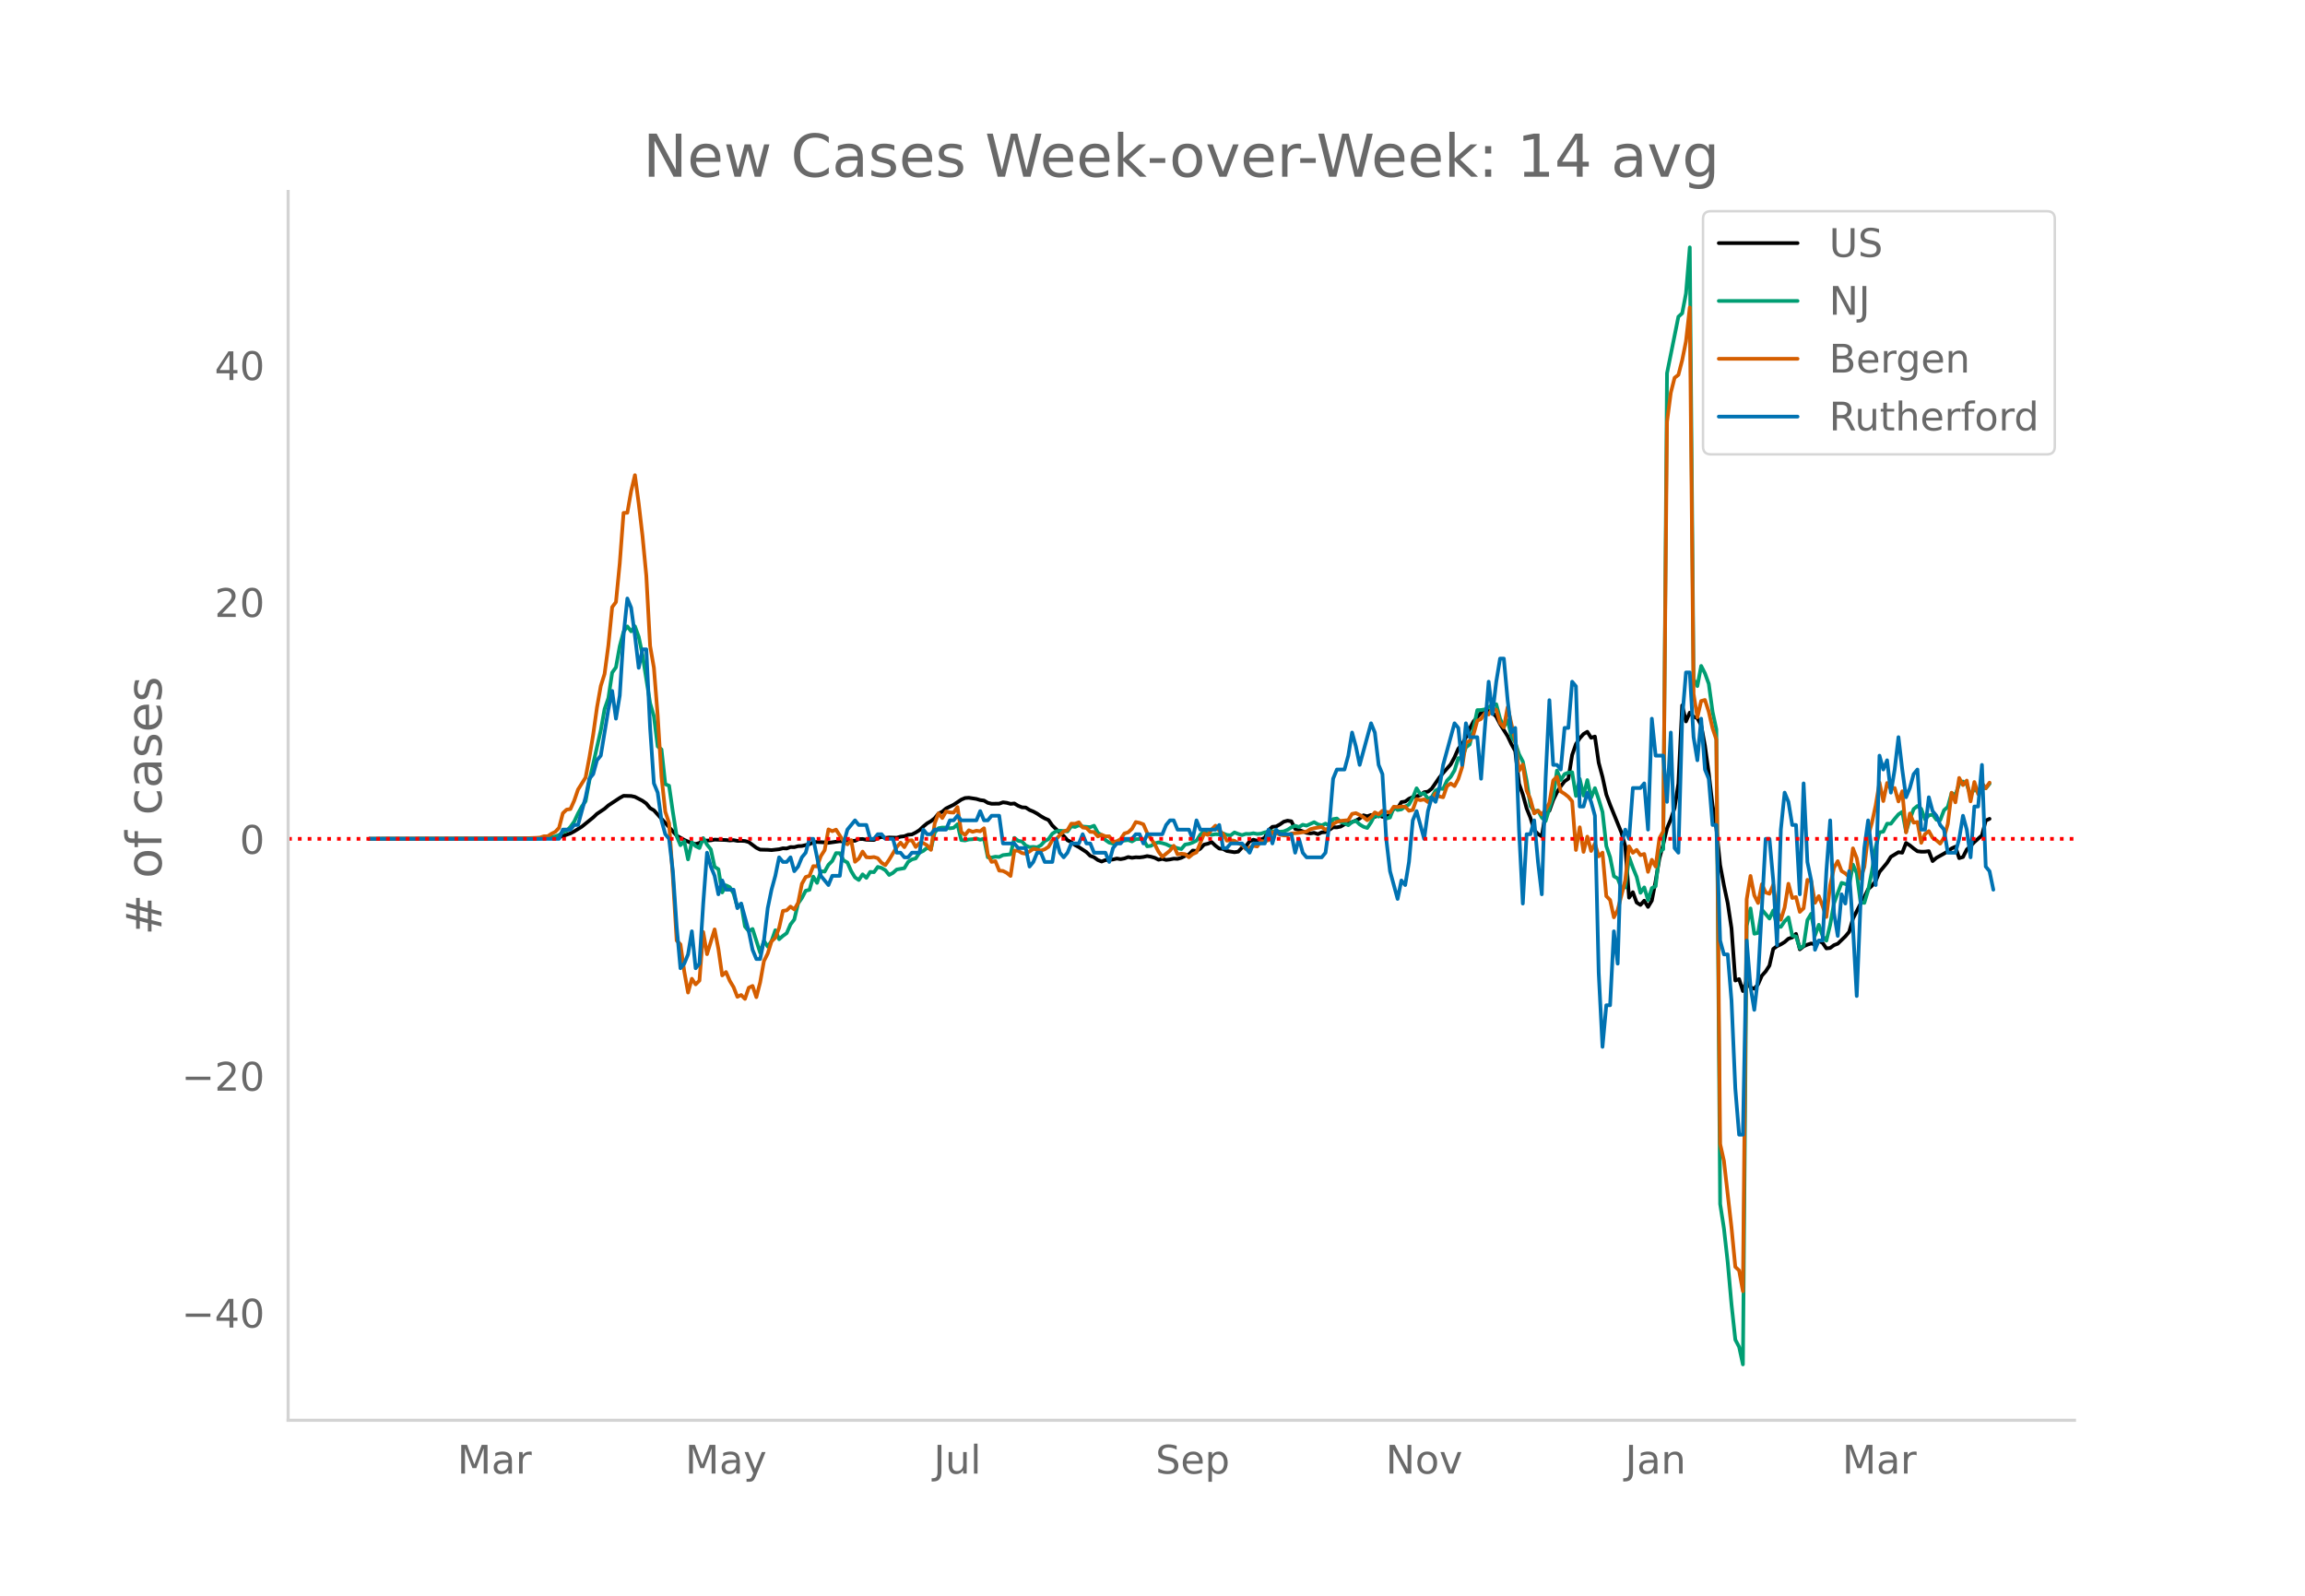<svg height="864" viewBox="0 0 936 648" width="1248" xmlns="http://www.w3.org/2000/svg" xmlns:xlink="http://www.w3.org/1999/xlink"><defs><style>*{stroke-linecap:butt;stroke-linejoin:round}</style></defs><g id="figure_1"><path d="M0 648h936V0H0z" style="fill:#fff" id="patch_1"/><g id="axes_1"><path d="M117 576.72h725.4V77.76H117z" style="fill:none" id="patch_2"/><path clip-path="url(#pe41d793d53)" d="m149.973 340.626 66.253-.113 7.704-.276 1.541-.116 1.54-.228 1.542-.374 3.081-1.121 1.54-.81 3.082-1.898 4.623-3.75 1.54-1.465 3.082-2.065 1.541-1.355 4.622-3.046 1.541-.857 3.082.086 1.54.335 3.082 1.599 1.54 1.105 1.542 1.876 1.54.885 9.245 10.268 3.082 1.75 3.081 1.372 1.54.295 1.542-.427 1.54-.983 1.541.014 1.541-.1 1.54-.291 4.623.17 1.541.17 1.54-.128 1.542.3 1.54-.025 1.541.089 1.54.423 3.082 2.32 1.541.756 3.082.073 1.54.113 3.082-.341 1.54-.39 1.542.074 1.54-.57 1.541.04 1.541-.416 1.54-.068 3.082-.743 1.541-.716 1.541-.169 3.082.172 1.54.178 4.623-.67 1.54.147 1.541-.337 3.082.037 1.54-.69 1.541-.054 1.541.317 3.082.091 1.54-.752 1.541-.504 1.541.415 1.54-.176 3.082.102 1.541-.438 1.54-.164 1.542-.602 1.54-.123 1.541-.793 1.541-.97 1.54-1.47 1.542-1.272 1.54-.887 1.541-1.207 1.541-1.874 1.54-.78 1.542-1.32 3.081-1.505 3.082-2.063 1.54-.658 1.541-.106 3.082.473 1.54.469 1.541.194 1.541.92 1.54.378 3.082-.037 1.541-.546 1.541.19 1.54.428 1.542-.147 1.54.934 1.541.626 1.541.083 1.54.994 1.542.63 1.54.846 1.541 1.048 1.54.887 1.542.668 1.54 2.209 3.082 2.997 1.54 1.24 1.542 1.764 1.54.747 1.541 1.222 1.54.826 3.082 2.016 1.541 1.514 1.541.602 1.54 1.102 1.542.62 1.54-.602 1.541-.041 1.54-.207 1.542-.367 1.54.25 1.541-.288 1.541-.57 1.54.305 1.542-.214 1.54.058 1.541-.188 1.541-.356 1.54.264 1.542.432 1.54.784 1.541-.334 1.54.404 1.542-.184 1.54-.317 1.541.082 1.541-.427 1.54-.78 1.542-.599 1.54-1.569 1.541.168 1.54-.922 1.542-1.674 1.54-.352 1.541-.667 1.541 1.487 1.54 1.157 1.542.149 1.54.828 3.082.503 1.54-.235 1.542-1.637 1.54-.567 1.541-1.969 1.54-.676 1.542.441 1.54-.53 1.541-.674 1.541-3.076 1.54-1.39 1.542-.146 1.54-.86 1.541-1.072 1.54-.422 1.542.251 1.54 3.068 1.541.416 3.082 1.2 1.54.243 1.541-.249 1.541.55 1.54-.732 1.542-.104 1.54-.908 1.541-1.054 1.541.032 1.54-.312 1.542-.919 1.54-.334 3.082-1.21 1.54-.811 1.542-1.309 1.54.416 1.541-.559 1.54.799 1.542-.737 1.54.689 1.541.02 1.541-.99 1.54-2.298 1.542-.22 1.54-2.47 1.541-.236 1.54-1.132 1.542-.687 1.54-.32 1.541-.474 1.541-1.19 1.54-.206 1.542-1.238 3.081-4.47 1.54-1.898 3.082-3.484 1.541-2.851 1.541-3.51 1.54-1.797 1.542-2.803 1.54-3.57 1.541-2.875 3.082-3.562 3.081-.739 1.541.712 1.54 1.63 1.542 3.015 3.081 4.902 1.541 3.252 1.54 2.765 1.542 13.286 1.54 4.361 1.541 5.642 1.54 3.793 1.542 5.026 1.54 1.626 1.541.927 1.541-9.525 1.54-.85 1.542-4.355 1.54-3.15 1.541-2.436 1.54-2.026 1.542-1.061 1.54-9.638 1.541-4.415 1.541-2.36 1.54-1.737 1.542-.913 1.54 2.435 1.541-.499 1.541 10.642 1.54 5.74 1.542 7.122 1.54 4.189 4.623 11.375 1.54 5.478 1.541 20.875 1.541-2.217 1.54 4.184 1.542.981 1.54-1.71 1.541 2.52 1.54-2.542 1.542-7.917 1.54-9.215 1.541-5.668 1.541-6.532 1.54-3.69 1.542-4.63 1.54-9.854 1.541-31.785 1.541 6.514 1.54-3.579 1.542 1.715 1.54.497 1.541 2.92 1.54 8.288 1.542 11.098 1.54 13.082 1.541 9.277 1.541 15 1.54 8.226 1.542 7.253 1.54 10.23 1.541 21.205 1.54-.584 1.542 4.857 1.54-4.401 1.541 2.941 1.541.495 1.54-1.76 1.542-3.521 1.54-1.719 1.541-2.382 1.54-6.756 1.542-1.145 1.54-.703 1.541-.948 1.541-1.368 1.54-.506 1.542-1.452 1.54 6.297 1.541-1.254 1.541-.654 1.54-.494 1.542.411 1.54-1.445 1.541.783 1.54 2.258 1.542-.17 1.54-1.138 1.541-.588 3.082-2.975 1.54-1.835 1.541-5.354 3.082-6.062 1.54-2.732 1.541-3.168 1.541-1.38 1.541-2.01 1.54-3.627 3.082-3.705 1.541-2.444 3.082-1.878 1.54.203 1.541-3.95 1.541.975 1.54 1.273 1.542 1.11 1.54.188 1.541-.017 1.541-.206 1.54 4.04 1.542-1.318 3.081-1.724 1.54-.937 1.542-1.151 1.54-.71 1.541 4.639 1.541-.449 1.54-3.046 1.542-1.393 1.54-1.645 3.082-2.705 1.54-6.02 1.541-.698h0" style="fill:none;stroke:#000;stroke-linecap:round;stroke-width:1.5" id="line2d_1"/><path clip-path="url(#pe41d793d53)" d="m149.973 340.624 67.794-.104 4.622-.251 3.082-.623 1.54-.58 1.542-1.165 1.54-.533 1.541-1.605 1.54-2.14 1.542-3.275 1.54-2.843 1.541-2.17 1.541-8.358 4.622-20.368 1.541-8.69 1.541-4.414 1.54-10.37 1.542-2.161 1.54-8.571 1.541-5.86 1.54-2.181 1.542 2 1.54-2.04 1.541 4.279 1.541 7.391 3.082 19.56 1.54 5.283 1.541 12.264 1.54 1.219 1.542 14.105 1.54.635 1.541 10.702 1.541 9.824 1.54 3.624 1.542-1.686 1.54 7.445 1.541-7 1.54 1.616 1.542.77 1.54-4.023 1.541 2.646 1.541 1.95 1.54 7.066 1.542.986 1.54 9.41 1.541-2.87 1.541.735 1.54 2.592 1.542 5.4 1.54-1.22 1.541 9.218 1.54 1.856 1.542-.866 3.081 9.607 1.541-4.807 1.54 2.37 1.542-2.281 1.54-4.39 1.541 3.67 1.54-1.365 1.542-1.106 1.54-3.547 1.541-2.011 1.541-6.498 1.54-2.212 1.542-2.96 1.54-.374 1.541-5.357 1.541 2.533 1.54-4.734 1.542.162 1.54-2.765 1.541-1.547 1.54-3.195 1.542.043 1.54 2.927 1.541.855 1.541 3.52 1.54 2.53 1.542 1.04 1.54-2.29 1.541 1.435 1.54-2.425 1.542.1 1.54-2.123 1.541.41 1.541.928 1.54 1.915 1.542-.843 1.54-1.37 3.082-.53 1.54-2.548 1.542-1.021 1.54-.402 1.541-2.313 1.54-.74 1.542-1.252 1.54.564 1.541-6.753 1.541-1.767 1.54-.26 1.542.016 1.54.279 1.541-.202 1.54-1.454 1.542 6.428 1.54.167 1.541-.406 1.541-.109 1.54-.263 1.542.48 1.54-.426 1.541 7.554 1.54.105 1.542-.345 1.54.12 1.541-.766 3.082-.328 1.54-6.653 1.541 1.184 1.541.27 1.541 1.664 1.54.63 1.542-.108 1.54.178 1.541-.844 1.54-1.686 1.542-.812 1.54-2.19 1.541-.982 1.541-.247 3.082.298 1.54-2.089 1.541.294 1.54-.72 1.542.546 3.081.244 1.541-.585 1.54 2.855 1.542.97 1.54 1.985 1.541 1.064 1.54.394 1.542-.089 1.54-1.238 1.541.085 1.541-.208 1.54.568 1.542-.924 1.54-.054 1.541.15 1.541 2.808 1.54-.193 1.542-.975 1.54-.433 1.541.314 1.54.452 1.542.762 1.54.29 1.541.55 1.541.347 1.54-1.833 1.542-.27 1.54-.546 1.541-.781 1.54-2.425 1.542-1.435 1.54 1.063 1.541.445 1.541-.27 1.54.092 1.542-.402 1.54.623 1.541.166 1.54-1.176 1.542.607 1.54.472 1.541-.506 1.541.042 1.54-.286 1.542.302 1.54-.14 1.541-.526 1.541-.29 1.54-.166 1.542.012 1.54.197 1.541-.14 1.54-.638 1.542-1.001 1.54-.639 1.541.5 1.541-.925 1.54.367 3.082-1.407 1.541.881 1.54.41 1.542-.707 1.54.839 1.541-2.665 1.541-.248 1.54 1.44 1.542.463 1.54.809 1.541-1.273 1.541-.503 1.54 1.459 1.542.955 1.54.491 1.541-2.305 1.54-2.982 1.542.669 1.54-1.122 1.541 1.907 1.541-.425 1.54-4.092 1.542 1.048 1.54-.255 1.541-1.16 1.54-.813 1.542-2.765 1.54-3.814 1.541 2.382 1.541-.348 1.54 2.209 1.542-.685 1.54-2.638 1.541-.854 1.54.193 1.542-3.342 1.54-1.609 1.541-2.576 1.541-5.005 1.54.07 1.542-4.417 1.54-1.18 1.541-6.563 1.541-7.391 1.54-.035 1.542-.279 1.54-.835 1.541-1.075 1.54-.17 1.542 5.89 1.54 3.249 1.541-2.6 1.541 6.591 1.54 2.387 1.542 4.792 1.54 2.967 1.541 7.805 1.54 10.265 1.542 2.135 1.54-.317 1.541 2.881 1.541 1.431 1.54-5.179 1.542-4.664 1.54-10.68 1.541 3.826 1.54-2.402 1.542-.6 1.54-.139 1.541 9.6 1.541-6.896 1.54 6.757 1.542-6.289 1.54 7.12 1.541-3.844 1.541 4.583 1.54 5.114 1.542 13.811 1.54 4.526 1.541 7.735 1.54.901 1.542 4.07 1.54-.473 1.541-12.288 1.541 4.286 1.54 3.786 1.542 6.429 1.54-2.182 1.541 5.14 1.54-4.861 1.542-.754 1.54-13.774 1.541-1.272 1.541-193.292 4.622-22.936 1.541-1.376 1.541-8.092 1.54-18.685 1.542 175.318 1.54 2.831 1.541-8.188 1.54 3.013 1.542 4.243 1.54 11.31 1.541 7.194 1.541 192.738 1.54 9.925 1.542 13.82 1.54 17.122 1.541 14.253 1.54 2.904 1.542 7.117 1.54-178.091 1.541-7.067 1.541 10.27 1.54-.33 1.542-9.445 3.081 3.62 1.54-3.31 1.542 6.447 1.54.232 1.541-2.27 1.541-1.574 1.54 7.399 1.542.356 1.54 4.811 1.541-1.075 1.541-10.397 1.54-2.587 1.542 8.826 1.54-4.336 1.541 4.564 1.54 1.888 1.542-6.506 1.54-8.656 3.082-8.312 1.54.445 1.542.7 1.54-8.56 1.541 3.49 1.54 11.796 1.542.263 1.54-5.101 1.541-7.775 1.541-9.758 1.54-6.01 1.542-.29 1.54-3.226 1.541.008 1.54-1.992 1.542-1.803 1.54-1.032 1.541 8.099 1.541-5.075 1.54-4.158 1.542-1.245 1.54 1.18 1.541 4.3 1.541-1.667 1.54-.297 1.542 2.088 1.54.14 1.541-4.023 1.54-1.342 1.542-5.628 1.54.782 1.541-4.502 1.541-.964 1.54 1.16 1.542 4.445 1.54-2.665 1.541 1.5 1.54-1.844 1.542.174 1.54-1.853h0" style="fill:none;stroke:#009e73;stroke-linecap:round;stroke-width:1.5" id="line2d_2"/><path clip-path="url(#pe41d793d53)" d="m149.973 340.624 60.09-.11 7.704-.295 1.54-.11 1.542-.516h1.54l1.541-1.032 1.541-.774 1.54-1.622 1.542-5.933 1.54-1.474 1.541-.221 1.54-3.427 1.542-4.496 3.081-4.902 1.541-8.18 1.54-9.25 1.542-11.02 1.54-8.696 1.541-4.902 1.541-11.571 1.54-15.552 1.542-2.063 1.54-15.736 1.541-20.453 1.54-.074 1.542-8.807 1.54-6.45 1.541 11.535 1.541 13.23 1.54 16.067 1.542 28.487 1.54 8.881 1.541 19.458 1.54 24.765 1.542 14.225 1.54 4.643 1.541 22.074 1.541 25.612 1.54 1.548 1.542 10.982 1.54 8.587 1.541-5.602 1.54 2.285 1.542-1.548 1.54-19.716 1.541 8.992 3.082-10.06 1.54 7.96 1.541 10.724 1.541-1.364 1.541 3.575 1.54 2.58 1.542 3.906 1.54-.737 1.541 1.584 1.54-4.532 1.542-.738 1.54 4.57 1.541-6.007 1.541-8.66 1.54-3.059 1.542-4.938 1.54-1.474 1.541-4.017 1.54-6.891 1.542-.221 1.54-1.511 1.541 1.142 1.541-2.653 1.54-7.739 1.542-2.764 1.54-.479 1.541-3.943 1.541.11 1.54-4.2 1.542-2.396 1.54-8.44 1.541.738 1.54-.627 3.082 4.828 1.541 1.142 1.541-1.695 1.54 8.771 1.542-1.29 1.54-2.837 1.541 2.284 1.54.11 1.542-.183 1.54.479 1.541 1.842 1.541.958 1.54-2.21 3.082-5.123 1.541-1.806 1.54 1.843 1.542-2.654 1.54-.147 1.541 2.727 1.541-1.548 1.54-.037 1.542.922 1.54 1.842 1.541-10.76 1.541-4.054 1.54 1.88 1.542-2.654 1.54.368 1.541.074 1.54-2.248 1.542 10.135 1.54 1.216 1.541-1.917 1.541.627 1.54-.442 1.542.22 1.54-1.215L401.12 347l1.54 2.985 1.542-.295 1.54 3.833 1.541.147 1.541.774 1.54 1.253 1.542-10.282 1.54.037 1.541.958 1.541.258 1.54-.921 1.542-1.069 1.54.295 1.541.442 1.54-.553 1.542-.995 1.54-2.653 1.541-.368 1.541-1.77 1.54-1.473 1.542-.516 1.54-2.617 1.541.037 1.54-.59 1.542 2.1 1.54.222 1.541 1.548 1.541.074 1.54 1.768 1.542-.663 1.54.627h1.541l1.54 2.248 1.542-.222 1.54-.884 1.541-2.285 1.541-.479 1.54-1.437 1.542-2.727 1.54.331 1.541.59 1.541 3.538 3.082 4.606 1.54 2.985 1.541 2.064 3.082-2.506 1.54-1.953 1.541 3.464 1.541-.258 1.54.184 1.542 1.253 1.54-1.29 1.541-.7 3.082-7.628 1.54.553 1.541-2.248 1.541-1.511 1.54 1.99 1.542 1.327 1.54 2.763 1.541-.147 1.54.184 1.542 1.069 1.54.59 1.541 1.695 1.541-.553 1.54-.737 1.542.258 1.54-2.174 1.541.147 1.541-.553 1.54-3.206 1.542.332 1.54.663 1.541.295 1.54.037 1.542-.81 3.081-.259 3.082-.516 1.54-.958 1.541-.405 3.082-.516 1.54 1.142 1.541-.774 1.541-1.584 1.541-.848 1.54-.405 3.082-.295 1.541-2.543 1.541-.295 1.54.737 1.542.922 1.54 1.216 1.541-1.253 1.54-1.917 1.542.774 1.54-1.437 1.541.442 1.541.185 1.54-2.285 1.542.147 1.54-.22 1.541.073 1.54 1.658 1.542-.368 1.54-4.386 1.541.442 1.541-.294 1.54 1.068 1.542-1.105 1.54-2.432 1.541 1.253 1.54.331 1.542-4.496 1.54-1.105 1.541 1.068 1.541-2.91 1.54-4.755 1.542-10.024 1.54-.663 1.541-2.616 1.541-5.565 1.54-.737 1.542-2.285 1.54.48 1.541-2.433 1.54.553 1.542 5.343 1.54 1.77 1.541-8.219 3.082 13.71 1.54 12.123 1.541-2.506 1.541 10.54 1.54 3.538 1.542 5.749 1.54-1.106 1.541 1.511 1.541-1.842 1.54-2.875 1.542-9.065 1.54-1.511 1.541 5.97 1.54.958 1.542 1.216 1.54 1.843 1.541 19.752 1.541-9.213 1.54 9.987 1.542-6.191 1.54 5.823 1.541-3.022 1.541 5.196 1.54-1.511 1.542 17.652 1.54 1.585 1.541 7.038 1.54-2.985 3.082-12.05 1.541-13.783 1.541 2.617 1.54-1.18 1.542 2.138 1.54-.48 1.541 7.26 1.54-4.9 1.542 2.763 1.54-11.535 1.541-2.763 1.541-166.313 1.54-11.83 1.542-6.044 1.54-1.179 1.541-5.97 1.541-7.665 1.54-13.746 1.542 156.916 1.54 9.508 1.541-6.634 1.54-.405 1.542 4.754 1.54 6.707 1.541 4.606 1.541 164.213 1.54 6.891 3.082 27.123 1.541 15.92 1.54 1.437 1.542 8.44 1.54-159.164 1.541-9.471 1.541 7.886 1.54 3.096 1.542-7.629 1.54 3.354 1.541.516 1.54-3.612 1.542 10.65 1.54 3.538 1.541-4.975 1.541-9.655 1.54 5.786 1.542-.369 1.54 6.007 1.541-1.474 1.541-11.534 1.54.59 1.542 8.733 1.54-2.727 1.541 4.017 1.54 4.459 1.542-12.825 1.54-7.112 1.541-2.727 1.541 4.017 1.54.958 1.542 1.437 1.54-11.608 1.541 3.98 1.54 8.292 1.542-4.68 1.54-12.604 1.541-5.38 1.541-7.113 1.54-9.213 1.542 7.518 1.54-7.334 1.541 2.506 1.54-.479 1.542 5.454 1.54-4.127 1.541 16.73 1.541-7.701 1.54 3.722 1.542-.258 1.54 8.439 1.541-3.575 1.541-1.179 1.54 2.727 1.542.995 1.54 1.364 1.541-2.47 1.54-5.527 1.542-12.677 1.54 3.906 1.541-9.913 1.541 2.911 1.54-1.843 1.542 8.44 1.54-7.85 1.541 4.901 1.54-4.496 1.542 2.138 1.54-2.285h0" style="fill:none;stroke:#d55e00;stroke-linecap:round;stroke-width:1.5" id="line2d_3"/><path clip-path="url(#pe41d793d53)" d="M149.973 340.624h77.039l1.54-3.753h3.082l1.54-1.877h1.542l3.081-11.262 1.541-7.508 1.54-1.877 1.542-5.63 1.54-1.877 3.082-18.77 1.54-7.507 1.542 11.261 1.54-9.385 1.541-24.4 1.54-15.015 1.542 3.754 1.54 11.261 1.541 13.139 1.541-7.508h1.54l1.542 31.908 1.54 22.523 1.541 3.754 1.54 11.262 1.542 5.63 1.54 1.877 1.541 13.139 1.541 22.523 1.54 16.893 1.542-1.877 1.54-3.754 1.541-9.385 1.54 15.016 1.542-1.877 1.54-24.4 1.541-20.647 1.541 5.631 1.54 3.754 1.542 7.508 1.54-5.631 1.541 3.754h3.082l1.54 7.507 1.541-1.877 3.082 11.262 1.54 7.508 1.541 3.754h1.541l1.541-7.508 1.54-13.139 1.542-7.507 1.54-5.631 1.541-7.508 1.54 1.877h1.542l1.54-1.877 1.541 5.63 1.541-1.876 1.54-3.754 1.542-1.877 1.54-5.63h1.541l3.082 15.015 3.081 3.754 1.541-3.754h3.082l1.54-13.139 1.541-5.63 3.082-3.754 1.54 1.877h3.082l1.54 5.63h1.542l1.54-1.877h1.541l1.541 1.877h3.082l1.54 5.631h1.541l1.54 1.877h1.542l1.54-1.877h3.082l1.54-9.384 1.542 1.876h1.54l1.541-1.876h4.623l1.54-3.754h1.541l1.54-1.877 1.542 1.877h6.163l1.54-3.754 1.541 3.754h1.541l1.54-1.877h3.082l1.541 11.261h4.623l1.54 1.877h3.082l1.54 7.508 1.542-1.877 1.54-3.754h1.541l1.54 3.754h3.082l1.541-9.385 1.541 5.631 1.54 1.877 1.542-1.877 1.54-3.754h3.082l1.54-3.754 1.541 3.754h1.541l1.541 3.754h4.622l1.541 3.754 1.54-5.63 1.542-1.878h1.54l1.541-1.877h3.082l1.54-1.877h1.541l1.541 3.754 1.541-3.754h6.163l1.54-3.753 1.542-1.877h1.54l1.541 3.754h4.623l1.54 3.753 1.541-7.507 1.54 3.754h6.164l1.54-1.877 1.542 9.384h1.54l1.541-1.877h4.623l3.081 3.754 1.54-3.754h4.623l1.541-5.63 1.54 5.63 1.542-5.63 1.54 1.876h4.623l1.54 7.508 1.541-5.63 1.541 5.63 1.54 1.877h6.164l1.54-1.877 1.541-11.261 1.541-18.77 1.541-3.754h3.082l1.54-5.63 1.541-9.385 1.541 5.63 1.54 7.508 4.623-16.892 1.54 3.754 1.542 13.138 1.54 3.754 1.541 26.277 1.541 13.139 3.082 11.262 1.54-7.508 1.541 1.877 1.54-9.385 1.542-16.892 1.54-3.754 3.082 11.261 1.54-11.261 1.542-5.631 1.54 1.877 1.541-5.63 1.54-9.386 4.623-16.892 1.541 1.877 1.54 15.015 1.542-16.892 1.54 5.63h3.082l1.54 16.893 1.542-20.646 1.54-18.77 1.541 13.14 1.54-13.14 1.542-9.384h1.54l1.541 16.892 1.541 13.139 1.54-1.877 1.542 41.293 1.54 30.03 1.541-28.154h1.54l1.542-5.63 1.54 16.892 1.541 13.139 1.541-46.924 1.54-31.908 1.542 26.277h1.54l1.541 1.877 1.54-16.892h1.542l1.54-18.77 1.541 1.878 1.541 48.8h1.54l1.542-5.63 1.54 3.753 1.541 5.63 1.541 63.816 1.54 30.031 1.542-16.892h1.54l1.541-30.03 1.54 13.138 1.542-48.8 1.54-5.631 1.541 3.753 1.541-20.646h3.082l1.54-1.877 1.541 18.77 1.54-45.047 1.542 15.016h3.081l1.541 18.769 1.54-28.154 1.542 46.923 1.54 1.877 1.541-54.43 1.541-18.77h1.54l1.542 26.277 1.54 9.385 1.541-16.893 1.54 20.646 1.542 3.754 1.54 18.77h1.541l1.541 46.923 1.54 5.63h1.542l1.54 18.77 1.541 35.662 1.54 18.77h1.542l1.54-78.832 1.541 18.77 1.541 9.384 1.54-13.139 3.082-56.308h1.541l1.54 16.893 1.542 26.277 1.54-46.923 1.541-15.016 1.541 3.754 1.54 9.385h1.542l1.54 28.154 1.541-45.047 1.541 31.908 1.54 7.508 1.542 28.154 1.54-3.754h1.541l1.54-28.154 1.542-20.646 1.54 37.538 1.541 9.385 1.541-16.892 1.54 3.753 1.542-13.138 1.54 22.523 1.541 28.154 1.54-37.539 1.542-22.523 1.54-11.261 3.082 26.277 1.54-52.554 1.542 5.63 1.54-3.753 1.541 13.138 1.54-9.385 1.542-13.138 1.54 13.138 1.541 11.262 1.541-3.754 1.54-5.63 1.542-1.878 1.54 24.4h1.541l1.541-13.138 1.54 5.63 1.542 1.878 1.54 3.754 1.541 1.877 1.54 9.384h3.082l1.541-5.63 1.541-9.385 1.54 5.63 1.542 11.262 1.54-20.646h1.541l1.54-16.893 1.542 41.293 1.54 1.877 1.541 7.508h0" style="fill:none;stroke:#0072b2;stroke-linecap:round;stroke-width:1.5" id="line2d_4"/><path clip-path="url(#pe41d793d53)" d="M117 340.624h725.4" style="fill:none;stroke:red;stroke-dasharray:1.5,2.475;stroke-dashoffset:0;stroke-width:1.5" id="line2d_5"/><path d="M117 576.72V77.76" style="fill:none;stroke:#d3d3d3;stroke-linecap:square;stroke-linejoin:miter;stroke-width:1.25" id="patch_3"/><path d="M117 576.72h725.4" style="fill:none;stroke:#d3d3d3;stroke-linecap:square;stroke-linejoin:miter;stroke-width:1.25" id="patch_4"/><g id="matplotlib.axis_1"><g id="xtick_1"><g style="fill:#696969" transform="matrix(.16 0 0 -.16 185.725 598.378)" id="text_1"><defs><path d="M9.813 72.906h14.703l18.593-49.61 18.703 49.61h14.704V0H66.89v64.016l-18.797-50h-9.907l-18.796 50V0H9.813z" id="DejaVuSans-77"/><path d="M34.281 27.484q-10.89 0-15.093-2.484-4.204-2.484-4.204-8.5 0-4.781 3.157-7.594 3.156-2.797 8.562-2.797 7.485 0 12 5.297 4.516 5.297 4.516 14.078v2zm17.922 3.72V0H43.22v8.297Q40.14 3.328 35.547.953q-4.594-2.375-11.234-2.375-8.391 0-13.36 4.719Q6 8.016 6 15.922q0 9.219 6.172 13.906 6.187 4.688 18.437 4.688h12.61v.89q0 6.203-4.078 9.594-4.078 3.39-11.453 3.39-4.688 0-9.141-1.124-4.438-1.125-8.531-3.375v8.312q4.921 1.906 9.562 2.844 4.64.953 9.031.953 11.875 0 17.735-6.156 5.86-6.14 5.86-18.64z" id="DejaVuSans-97"/><path d="M41.11 46.297q-1.516.875-3.297 1.281Q36.03 48 33.89 48q-7.625 0-11.703-4.953-4.079-4.953-4.079-14.234V0H9.08v54.688h9.03v-8.5q2.844 4.984 7.375 7.39Q30.031 56 36.531 56q.922 0 2.047-.125 1.125-.11 2.484-.36z" id="DejaVuSans-114"/></defs><use xlink:href="#DejaVuSans-77"/><use x="86.279" xlink:href="#DejaVuSans-97"/><use x="147.559" xlink:href="#DejaVuSans-114"/></g></g><g id="xtick_2"><g style="fill:#696969" transform="matrix(.16 0 0 -.16 278.266 598.378)" id="text_2"><defs><path d="M32.172-5.078q-3.797-9.766-7.422-12.735-3.61-2.984-9.656-2.984H7.906v7.516h5.282q3.703 0 5.75 1.765Q21-9.766 23.483-3.219l1.61 4.094-22.11 53.813H12.5l17.094-42.766 17.093 42.766h9.516z" id="DejaVuSans-121"/></defs><use xlink:href="#DejaVuSans-77"/><use x="86.279" xlink:href="#DejaVuSans-97"/><use x="147.559" xlink:href="#DejaVuSans-121"/></g></g><g id="xtick_3"><g style="fill:#696969" transform="matrix(.16 0 0 -.16 379.141 598.378)" id="text_3"><defs><path d="M9.813 72.906h9.859V5.078q0-13.187-5-19.14-5-5.954-16.094-5.954h-3.75v8.297h3.078q6.531 0 9.219 3.672Q9.813-4.39 9.813 5.078z" id="DejaVuSans-74"/><path d="M8.5 21.578v33.11h8.984V21.922q0-7.766 3.016-11.656 3.031-3.875 9.094-3.875 7.265 0 11.484 4.64 4.234 4.64 4.234 12.656v31h8.985V0h-8.984v8.406Q42.047 3.422 37.718 1q-4.313-2.422-10.032-2.422-9.421 0-14.312 5.86Q8.5 10.296 8.5 21.578zM31.11 56z" id="DejaVuSans-117"/><path d="M9.422 75.984h8.984V0H9.422z" id="DejaVuSans-108"/></defs><use xlink:href="#DejaVuSans-74"/><use x="29.492" xlink:href="#DejaVuSans-117"/><use x="92.871" xlink:href="#DejaVuSans-108"/></g></g><g id="xtick_4"><g style="fill:#696969" transform="matrix(.16 0 0 -.16 469.242 598.378)" id="text_4"><defs><path d="M53.516 70.516V60.89q-5.61 2.687-10.594 4-4.984 1.328-9.625 1.328-8.047 0-12.422-3.125t-4.375-8.89q0-4.845 2.906-7.313 2.907-2.453 11.016-3.97l5.953-1.218q11.031-2.11 16.281-7.406 5.25-5.297 5.25-14.172 0-10.61-7.11-16.078-7.093-5.469-20.812-5.469-5.172 0-11.015 1.172Q13.14.922 6.89 3.219v10.156q6-3.36 11.765-5.078 5.766-1.703 11.328-1.703 8.438 0 13.032 3.312 4.593 3.328 4.593 9.485 0 5.359-3.297 8.39-3.296 3.032-10.812 4.547L27.484 33.5q-11.03 2.188-15.968 6.875-4.922 4.688-4.922 13.047 0 9.672 6.812 15.234 6.813 5.563 18.766 5.563 5.14 0 10.453-.938 5.328-.922 10.89-2.765z" id="DejaVuSans-83"/><path d="M56.203 29.594v-4.39H14.891q.593-9.282 5.593-14.142 5-4.859 13.938-4.859 5.172 0 10.031 1.266 4.86 1.265 9.656 3.812v-8.5Q49.266.734 44.187-.344 39.11-1.422 33.892-1.422q-13.094 0-20.735 7.61-7.64 7.625-7.64 20.625 0 13.421 7.25 21.296Q20.016 56 32.328 56q11.031 0 17.453-7.11 6.422-7.093 6.422-19.296zm-8.984 2.64q-.094 7.36-4.125 11.75-4.032 4.407-10.672 4.407-7.516 0-12.031-4.25-4.516-4.25-5.203-11.97z" id="DejaVuSans-101"/><path d="M18.11 8.203v-29H9.077v75.484h9.031v-8.296q2.844 4.875 7.157 7.234Q29.594 56 35.594 56q9.968 0 16.187-7.906 6.235-7.907 6.235-20.797T51.78 6.484q-6.218-7.906-16.187-7.906-6 0-10.328 2.375-4.313 2.375-7.157 7.25zm30.578 19.094q0 9.906-4.079 15.547-4.078 5.64-11.203 5.64-7.14 0-11.218-5.64-4.079-5.64-4.079-15.547 0-9.906 4.078-15.547 4.079-5.64 11.22-5.64 7.124 0 11.202 5.64t4.078 15.547z" id="DejaVuSans-112"/></defs><use xlink:href="#DejaVuSans-83"/><use x="63.477" xlink:href="#DejaVuSans-101"/><use x="125" xlink:href="#DejaVuSans-112"/></g></g><g id="xtick_5"><g style="fill:#696969" transform="matrix(.16 0 0 -.16 562.695 598.378)" id="text_5"><defs><path d="M9.813 72.906h13.28l32.329-60.984v60.984h9.562V0h-13.28L19.39 60.984V0H9.813z" id="DejaVuSans-78"/><path d="M30.61 48.39q-7.22 0-11.422-5.64-4.204-5.64-4.204-15.453 0-9.813 4.172-15.453 4.188-5.64 11.453-5.64 7.188 0 11.375 5.655 4.203 5.672 4.203 15.438 0 9.719-4.203 15.406-4.187 5.688-11.375 5.688zm0 7.61q11.718 0 18.406-7.625 6.703-7.61 6.703-21.078 0-13.422-6.703-21.078-6.688-7.64-18.407-7.64-11.765 0-18.437 7.64-6.656 7.656-6.656 21.078 0 13.469 6.656 21.078Q18.844 56 30.609 56z" id="DejaVuSans-111"/><path d="M2.984 54.688H12.5L29.594 8.797l17.093 45.89h9.516L35.687 0H23.485z" id="DejaVuSans-118"/></defs><use xlink:href="#DejaVuSans-78"/><use x="74.805" xlink:href="#DejaVuSans-111"/><use x="135.986" xlink:href="#DejaVuSans-118"/></g></g><g id="xtick_6"><g style="fill:#696969" transform="matrix(.16 0 0 -.16 659.965 598.378)" id="text_6"><defs><path d="M54.89 33.016V0h-8.984v32.719q0 7.765-3.031 11.61-3.031 3.858-9.078 3.858-7.281 0-11.484-4.64-4.204-4.625-4.204-12.64V0H9.08v54.688h9.03v-8.5q3.235 4.937 7.594 7.374Q30.078 56 35.797 56q9.422 0 14.25-5.828 4.844-5.828 4.844-17.156z" id="DejaVuSans-110"/></defs><use xlink:href="#DejaVuSans-74"/><use x="29.492" xlink:href="#DejaVuSans-97"/><use x="90.771" xlink:href="#DejaVuSans-110"/></g></g><g id="xtick_7"><g style="fill:#696969" transform="matrix(.16 0 0 -.16 748.11 598.378)" id="text_7"><use xlink:href="#DejaVuSans-77"/><use x="86.279" xlink:href="#DejaVuSans-97"/><use x="147.559" xlink:href="#DejaVuSans-114"/></g></g></g><g id="matplotlib.axis_2"><g id="ytick_1"><g style="fill:#696969" transform="matrix(.16 0 0 -.16 73.733 539.083)" id="text_8"><defs><path d="M10.594 35.5h62.593v-8.297H10.594z" id="DejaVuSans-8722"/><path d="M37.797 64.313 12.89 25.39h24.906zm-2.594 8.593H47.61V25.391h10.407v-8.203H47.609V0h-9.812v17.188H4.89v9.515z" id="DejaVuSans-52"/><path d="M31.781 66.406q-7.61 0-11.453-7.5Q16.5 51.422 16.5 36.375q0-14.984 3.828-22.484 3.844-7.5 11.453-7.5 7.672 0 11.5 7.5 3.844 7.5 3.844 22.484 0 15.047-3.844 22.531-3.828 7.5-11.5 7.5zm0 7.813q12.266 0 18.735-9.703 6.468-9.688 6.468-28.141 0-18.406-6.468-28.11-6.47-9.687-18.735-9.687-12.25 0-18.718 9.688-6.47 9.703-6.47 28.109 0 18.453 6.47 28.14Q19.53 74.22 31.78 74.22z" id="DejaVuSans-48"/></defs><use xlink:href="#DejaVuSans-8722"/><use x="83.789" xlink:href="#DejaVuSans-52"/><use x="147.412" xlink:href="#DejaVuSans-48"/></g></g><g id="ytick_2"><g style="fill:#696969" transform="matrix(.16 0 0 -.16 73.733 442.893)" id="text_9"><defs><path d="M19.188 8.297h34.421V0H7.33v8.297q5.609 5.812 15.296 15.594 9.703 9.797 12.188 12.64 4.734 5.313 6.609 9 1.89 3.688 1.89 7.25 0 5.813-4.078 9.469-4.078 3.672-10.625 3.672-4.64 0-9.797-1.61-5.14-1.609-11-4.89v9.969Q13.767 71.78 18.938 73q5.188 1.219 9.485 1.219 11.328 0 18.062-5.672 6.735-5.656 6.735-15.125 0-4.5-1.688-8.531-1.672-4.016-6.125-9.485-1.218-1.422-7.765-8.187-6.532-6.766-18.453-18.922z" id="DejaVuSans-50"/></defs><use xlink:href="#DejaVuSans-8722"/><use x="83.789" xlink:href="#DejaVuSans-50"/><use x="147.412" xlink:href="#DejaVuSans-48"/></g></g><g id="ytick_3"><use xlink:href="#DejaVuSans-48" style="fill:#696969" transform="matrix(.16 0 0 -.16 97.32 346.703)" id="text_10"/></g><g id="ytick_4"><g style="fill:#696969" transform="matrix(.16 0 0 -.16 87.14 250.513)" id="text_11"><use xlink:href="#DejaVuSans-50"/><use x="63.623" xlink:href="#DejaVuSans-48"/></g></g><g id="ytick_5"><g style="fill:#696969" transform="matrix(.16 0 0 -.16 87.14 154.324)" id="text_12"><use xlink:href="#DejaVuSans-52"/><use x="63.623" xlink:href="#DejaVuSans-48"/></g></g><g style="fill:#696969" transform="matrix(0 -.2 -.2 0 65.573 379.813)" id="text_13"><defs><path d="M51.125 44H36.922l-4.11-16.313h14.313zm-7.328 27.781-5.078-20.265h14.265L58.11 71.78h7.813L60.89 51.516h15.234V44h-17.14l-4-16.313h15.53V20.22H53.079L48 0h-7.813l5.032 20.219H30.906L25.875 0h-7.86l5.079 20.219H7.719v7.468h17.187L29 44H13.281v7.516h17.625l4.985 20.265z" id="DejaVuSans-35"/><path d="M37.11 75.984V68.5h-8.594q-4.828 0-6.72-1.953-1.874-1.953-1.874-7.031v-4.828h14.797v-6.985H19.922V0H10.89v47.703H2.297v6.984h8.594V58.5q0 9.125 4.25 13.297 4.25 4.187 13.468 4.187z" id="DejaVuSans-102"/><path d="M48.781 52.594v-8.407q-3.812 2.11-7.64 3.157-3.828 1.047-7.735 1.047-8.75 0-13.593-5.547-4.829-5.532-4.829-15.547 0-10.016 4.829-15.563 4.843-5.53 13.593-5.53 3.907 0 7.735 1.046 3.828 1.047 7.64 3.156V2.094Q45.016.344 40.984-.531q-4.015-.89-8.562-.89-12.36 0-19.64 7.765-7.266 7.765-7.266 20.953 0 13.375 7.343 21.031Q20.22 56 33.016 56q4.14 0 8.093-.86 3.953-.843 7.672-2.546z" id="DejaVuSans-99"/><path d="M44.281 53.078v-8.5q-3.797 1.953-7.906 2.922-4.094.984-8.5.984-6.688 0-10.031-2.047-3.344-2.046-3.344-6.156 0-3.125 2.39-4.906 2.391-1.781 9.626-3.39l3.078-.688q9.562-2.047 13.593-5.781 4.032-3.735 4.032-10.422 0-7.625-6.032-12.078-6.03-4.438-16.578-4.438-4.39 0-9.156.86Q10.688.296 5.422 2v9.281q4.984-2.594 9.812-3.89 4.829-1.282 9.579-1.282 6.343 0 9.75 2.172 3.421 2.172 3.421 6.125 0 3.656-2.468 5.61-2.453 1.953-10.813 3.765l-3.125.735q-8.344 1.75-12.062 5.39-3.704 3.64-3.704 9.985 0 7.718 5.47 11.906Q16.75 56 26.811 56q4.97 0 9.36-.734 4.406-.72 8.11-2.188z" id="DejaVuSans-115"/></defs><use xlink:href="#DejaVuSans-35"/><use x="83.789" xlink:href="#DejaVuSans-32"/><use x="115.576" xlink:href="#DejaVuSans-111"/><use x="176.758" xlink:href="#DejaVuSans-102"/><use x="211.963" xlink:href="#DejaVuSans-32"/><use x="243.75" xlink:href="#DejaVuSans-99"/><use x="298.73" xlink:href="#DejaVuSans-97"/><use x="360.01" xlink:href="#DejaVuSans-115"/><use x="412.109" xlink:href="#DejaVuSans-101"/><use x="473.633" xlink:href="#DejaVuSans-115"/></g></g><g style="fill:#696969" transform="matrix(.24 0 0 -.24 261.11 71.76)" id="text_14"><defs><path d="M4.203 54.688h8.985l11.234-42.672 11.172 42.672h10.593l11.235-42.672 11.187 42.672h8.985L63.28 0H52.688L40.922 44.828 29.109 0H18.5z" id="DejaVuSans-119"/><path d="M64.406 67.281v-10.39q-4.984 4.64-10.625 6.922-5.64 2.296-11.984 2.296-12.5 0-19.14-7.64-6.641-7.64-6.641-22.094 0-14.406 6.64-22.047 6.64-7.64 19.14-7.64 6.345 0 11.985 2.296 5.64 2.297 10.625 6.938V5.609Q59.234 2.094 53.437.33q-5.78-1.75-12.218-1.75-16.563 0-26.094 10.124-9.516 10.14-9.516 27.672 0 17.578 9.516 27.703 9.531 10.14 26.094 10.14 6.531 0 12.312-1.734 5.797-1.734 10.875-5.203z" id="DejaVuSans-67"/><path d="M3.328 72.906h9.953L28.61 11.281l15.282 61.625h11.093l15.328-61.625 15.282 61.625h10.015L77.297 0H64.89L49.516 63.281 33.984 0H21.578z" id="DejaVuSans-87"/><path d="M9.078 75.984h9.031V31.11l26.813 23.578H56.39l-29-25.578L57.625 0H45.906L18.11 26.703V0H9.08z" id="DejaVuSans-107"/><path d="M4.89 31.39h26.313v-8H4.891z" id="DejaVuSans-45"/><path d="M11.719 12.406h10.297V0H11.719zm0 39.297h10.297v-12.39H11.719z" id="DejaVuSans-58"/><path d="M12.406 8.297h16.11v55.625l-17.532-3.516v8.985l17.438 3.515h9.86V8.296H54.39V0H12.406z" id="DejaVuSans-49"/><path d="M45.406 27.984q0 9.766-4.031 15.125-4.016 5.375-11.297 5.375-7.219 0-11.25-5.375-4.031-5.359-4.031-15.125 0-9.718 4.031-15.093t11.25-5.375q7.281 0 11.297 5.375 4.031 5.375 4.031 15.093zm8.985-21.203q0-13.953-6.203-20.765Q42-20.797 29.203-20.797q-4.734 0-8.937.703-4.203.703-8.157 2.172v8.735q3.954-2.141 7.813-3.157 3.86-1.031 7.86-1.031 8.843 0 13.234 4.61 4.39 4.609 4.39 13.937v4.453q-2.781-4.844-7.125-7.234Q33.938 0 27.875 0 17.828 0 11.672 7.656q-6.156 7.672-6.156 20.328 0 12.688 6.156 20.344Q17.828 56 27.875 56q6.063 0 10.406-2.39 4.344-2.391 7.125-7.22v8.297h8.985z" id="DejaVuSans-103"/></defs><use xlink:href="#DejaVuSans-78"/><use x="74.805" xlink:href="#DejaVuSans-101"/><use x="136.328" xlink:href="#DejaVuSans-119"/><use x="218.115" xlink:href="#DejaVuSans-32"/><use x="249.902" xlink:href="#DejaVuSans-67"/><use x="319.727" xlink:href="#DejaVuSans-97"/><use x="381.006" xlink:href="#DejaVuSans-115"/><use x="433.105" xlink:href="#DejaVuSans-101"/><use x="494.629" xlink:href="#DejaVuSans-115"/><use x="546.729" xlink:href="#DejaVuSans-32"/><use x="578.516" xlink:href="#DejaVuSans-87"/><use x="671.518" xlink:href="#DejaVuSans-101"/><use x="733.041" xlink:href="#DejaVuSans-101"/><use x="794.564" xlink:href="#DejaVuSans-107"/><use x="852.475" xlink:href="#DejaVuSans-45"/><use x="890.434" xlink:href="#DejaVuSans-111"/><use x="951.615" xlink:href="#DejaVuSans-118"/><use x="1010.795" xlink:href="#DejaVuSans-101"/><use x="1072.318" xlink:href="#DejaVuSans-114"/><use x="1107.057" xlink:href="#DejaVuSans-45"/><use x="1139.141" xlink:href="#DejaVuSans-87"/><use x="1232.143" xlink:href="#DejaVuSans-101"/><use x="1293.666" xlink:href="#DejaVuSans-101"/><use x="1355.189" xlink:href="#DejaVuSans-107"/><use x="1413.1" xlink:href="#DejaVuSans-58"/><use x="1446.791" xlink:href="#DejaVuSans-32"/><use x="1478.578" xlink:href="#DejaVuSans-49"/><use x="1542.201" xlink:href="#DejaVuSans-52"/><use x="1605.824" xlink:href="#DejaVuSans-32"/><use x="1637.611" xlink:href="#DejaVuSans-97"/><use x="1698.891" xlink:href="#DejaVuSans-118"/><use x="1758.07" xlink:href="#DejaVuSans-103"/></g><g id="legend_1"><path d="M694.75 184.5H831.2q3.2 0 3.2-3.2V88.96q0-3.2-3.2-3.2H694.75q-3.2 0-3.2 3.2v92.34q0 3.2 3.2 3.2z" style="fill:none;opacity:.8;stroke:#ccc;stroke-linejoin:miter" id="patch_5"/><path d="M697.95 98.718h32" style="fill:none;stroke:#000;stroke-linecap:round;stroke-width:1.5" id="line2d_6"/><g style="fill:#696969" transform="matrix(.16 0 0 -.16 742.75 104.317)" id="text_15"><defs><path d="M8.688 72.906h9.921V28.61q0-11.718 4.235-16.875 4.25-5.14 13.781-5.14 9.469 0 13.719 5.14 4.25 5.157 4.25 16.875v44.297H64.5V27.391q0-14.25-7.063-21.532-7.046-7.28-20.812-7.28-13.828 0-20.89 7.28-7.047 7.282-7.047 21.532z" id="DejaVuSans-85"/></defs><use xlink:href="#DejaVuSans-85"/><use x="73.193" xlink:href="#DejaVuSans-83"/></g><path d="M697.95 122.203h32" style="fill:none;stroke:#009e73;stroke-linecap:round;stroke-width:1.5" id="line2d_8"/><g style="fill:#696969" transform="matrix(.16 0 0 -.16 742.75 127.802)" id="text_16"><use xlink:href="#DejaVuSans-78"/><use x="74.805" xlink:href="#DejaVuSans-74"/></g><path d="M697.95 145.688h32" style="fill:none;stroke:#d55e00;stroke-linecap:round;stroke-width:1.5" id="line2d_10"/><g style="fill:#696969" transform="matrix(.16 0 0 -.16 742.75 151.287)" id="text_17"><defs><path d="M19.672 34.813V8.108H35.5q7.953 0 11.781 3.297 3.844 3.297 3.844 10.078 0 6.844-3.844 10.078-3.828 3.25-11.781 3.25zm0 29.984V42.828h14.61q7.218 0 10.75 2.703 3.546 2.719 3.546 8.282 0 5.515-3.547 8.25-3.531 2.734-10.75 2.734zm-9.86 8.11h25.204q11.28 0 17.375-4.688Q58.5 63.53 58.5 54.89q0-6.703-3.125-10.657-3.125-3.953-9.188-4.922 7.282-1.562 11.313-6.53 4.031-4.954 4.031-12.376 0-9.765-6.64-15.093Q48.25 0 35.984 0H9.812z" id="DejaVuSans-66"/></defs><use xlink:href="#DejaVuSans-66"/><use x="68.604" xlink:href="#DejaVuSans-101"/><use x="130.127" xlink:href="#DejaVuSans-114"/><use x="169.49" xlink:href="#DejaVuSans-103"/><use x="232.967" xlink:href="#DejaVuSans-101"/><use x="294.49" xlink:href="#DejaVuSans-110"/></g><path d="M697.95 169.173h32" style="fill:none;stroke:#0072b2;stroke-linecap:round;stroke-width:1.5" id="line2d_12"/><g style="fill:#696969" transform="matrix(.16 0 0 -.16 742.75 174.773)" id="text_18"><defs><path d="M44.39 34.188q3.172-1.079 6.172-4.594 3-3.516 6.032-9.672L66.609 0H56l-9.313 18.703q-3.624 7.328-7.015 9.719-3.39 2.39-9.25 2.39h-10.75V0h-9.86v72.906h22.266q12.5 0 18.656-5.234 6.157-5.219 6.157-15.766 0-6.89-3.203-11.437-3.204-4.532-9.297-6.282zM19.673 64.797V38.922h12.406q7.125 0 10.766 3.297 3.64 3.297 3.64 9.687 0 6.39-3.64 9.64-3.64 3.25-10.766 3.25z" id="DejaVuSans-82"/><path d="M18.313 70.219V54.688h18.5v-6.985h-18.5V18.016q0-6.688 1.828-8.594 1.828-1.906 7.453-1.906h9.218V0h-9.218q-10.407 0-14.36 3.875-3.953 3.89-3.953 14.14v29.688H2.687v6.984h6.594V70.22z" id="DejaVuSans-116"/><path d="M54.89 33.016V0h-8.984v32.719q0 7.765-3.031 11.61-3.031 3.858-9.078 3.858-7.281 0-11.484-4.64-4.204-4.625-4.204-12.64V0H9.08v75.984h9.03V46.188q3.235 4.937 7.594 7.374Q30.078 56 35.797 56q9.422 0 14.25-5.828 4.844-5.828 4.844-17.156z" id="DejaVuSans-104"/><path d="M45.406 46.39v29.594h8.985V0h-8.985v8.203Q42.578 3.328 38.25.953q-4.313-2.375-10.375-2.375-9.906 0-16.14 7.906-6.22 7.922-6.22 20.813 0 12.89 6.22 20.797Q17.968 56 27.874 56q6.063 0 10.375-2.375 4.328-2.36 7.156-7.234zm-30.61-19.093q0-9.906 4.079-15.547 4.078-5.64 11.203-5.64 7.125 0 11.219 5.64 4.11 5.64 4.11 15.547 0 9.906-4.11 15.547-4.094 5.64-11.219 5.64-7.125 0-11.203-5.64-4.078-5.64-4.078-15.547z" id="DejaVuSans-100"/></defs><use xlink:href="#DejaVuSans-82"/><use x="64.982" xlink:href="#DejaVuSans-117"/><use x="128.361" xlink:href="#DejaVuSans-116"/><use x="167.57" xlink:href="#DejaVuSans-104"/><use x="230.949" xlink:href="#DejaVuSans-101"/><use x="292.473" xlink:href="#DejaVuSans-114"/><use x="333.586" xlink:href="#DejaVuSans-102"/><use x="368.791" xlink:href="#DejaVuSans-111"/><use x="429.973" xlink:href="#DejaVuSans-114"/><use x="469.336" xlink:href="#DejaVuSans-100"/></g></g></g></g><defs><clipPath id="pe41d793d53"><path d="M117 77.76h725.4v498.96H117z"/></clipPath></defs></svg>